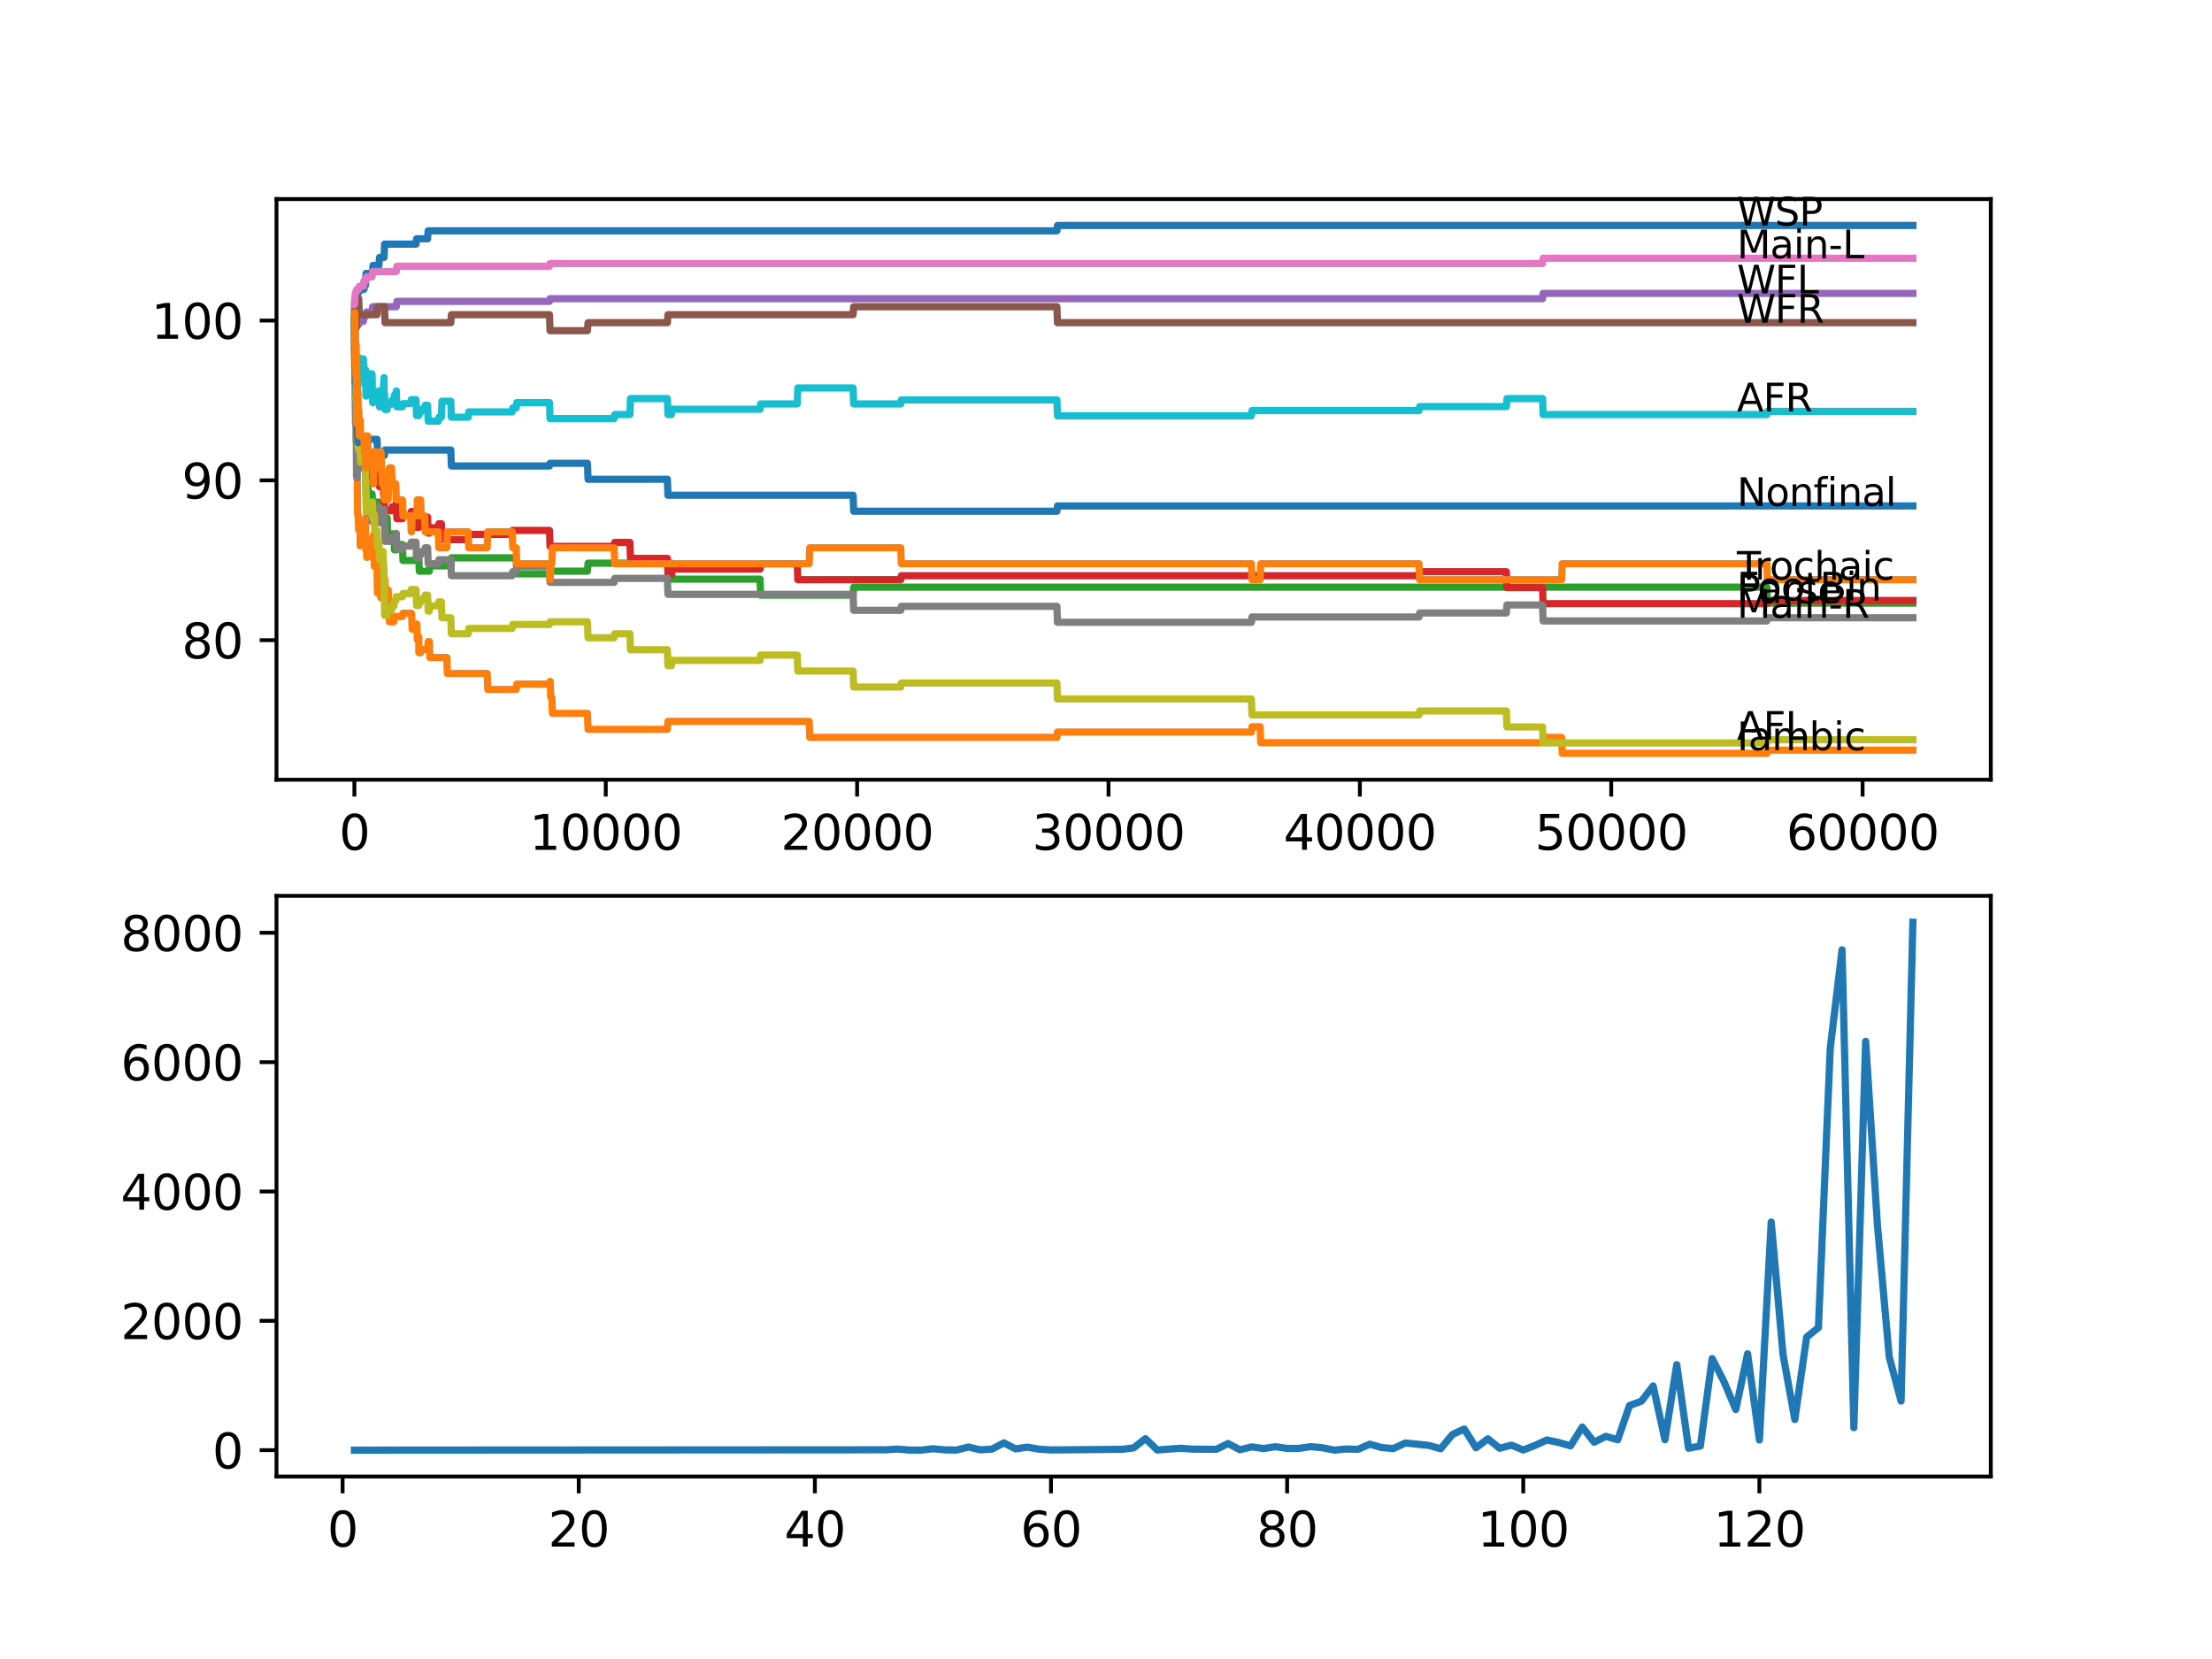 <?xml version="1.0" encoding="utf-8" standalone="no"?>
<!DOCTYPE svg PUBLIC "-//W3C//DTD SVG 1.1//EN"
  "http://www.w3.org/Graphics/SVG/1.1/DTD/svg11.dtd">
<svg xmlns:xlink="http://www.w3.org/1999/xlink" width="460.8pt" height="345.6pt" viewBox="0 0 460.8 345.6" xmlns="http://www.w3.org/2000/svg" version="1.1">
 <defs>
  <style type="text/css">*{stroke-linejoin: round; stroke-linecap: butt}</style>
 </defs>
 <g id="figure_1">
  <g id="patch_1">
   <path d="M 0 345.6 
L 460.8 345.6 
L 460.8 0 
L 0 0 
z
" style="fill: #ffffff"/>
  </g>
  <g id="axes_1">
   <g id="patch_2">
    <path d="M 57.6 162.432 
L 414.72 162.432 
L 414.72 41.472 
L 57.6 41.472 
z
" style="fill: #ffffff"/>
   </g>
   <g id="matplotlib.axis_1">
    <g id="xtick_1">
     <g id="line2d_1">
      <defs>
       <path id="meb214074b7" d="M 0 0 
L 0 3.5 
" style="stroke: #000000; stroke-width: 0.8"/>
      </defs>
      <g>
       <use xlink:href="#meb214074b7" x="73.827" y="162.432" style="stroke: #000000; stroke-width: 0.8"/>
      </g>
     </g>
     <g id="text_1">
      <!-- 0 -->
      <g transform="translate(70.646 177.03)scale(0.1 -0.1)">
       <defs>
        <path id="DejaVuSans-30" d="M 2034 4250 
Q 1547 4250 1301 3770 
Q 1056 3291 1056 2328 
Q 1056 1369 1301 889 
Q 1547 409 2034 409 
Q 2525 409 2770 889 
Q 3016 1369 3016 2328 
Q 3016 3291 2770 3770 
Q 2525 4250 2034 4250 
z
M 2034 4750 
Q 2819 4750 3233 4129 
Q 3647 3509 3647 2328 
Q 3647 1150 3233 529 
Q 2819 -91 2034 -91 
Q 1250 -91 836 529 
Q 422 1150 422 2328 
Q 422 3509 836 4129 
Q 1250 4750 2034 4750 
z
" transform="scale(0.016)"/>
       </defs>
       <use xlink:href="#DejaVuSans-30"/>
      </g>
     </g>
    </g>
    <g id="xtick_2">
     <g id="line2d_2">
      <g>
       <use xlink:href="#meb214074b7" x="126.192" y="162.432" style="stroke: #000000; stroke-width: 0.8"/>
      </g>
     </g>
     <g id="text_2">
      <!-- 10000 -->
      <g transform="translate(110.286 177.03)scale(0.1 -0.1)">
       <defs>
        <path id="DejaVuSans-31" d="M 794 531 
L 1825 531 
L 1825 4091 
L 703 3866 
L 703 4441 
L 1819 4666 
L 2450 4666 
L 2450 531 
L 3481 531 
L 3481 0 
L 794 0 
L 794 531 
z
" transform="scale(0.016)"/>
       </defs>
       <use xlink:href="#DejaVuSans-31"/>
       <use xlink:href="#DejaVuSans-30" x="63.623"/>
       <use xlink:href="#DejaVuSans-30" x="127.246"/>
       <use xlink:href="#DejaVuSans-30" x="190.869"/>
       <use xlink:href="#DejaVuSans-30" x="254.492"/>
      </g>
     </g>
    </g>
    <g id="xtick_3">
     <g id="line2d_3">
      <g>
       <use xlink:href="#meb214074b7" x="178.556" y="162.432" style="stroke: #000000; stroke-width: 0.8"/>
      </g>
     </g>
     <g id="text_3">
      <!-- 20000 -->
      <g transform="translate(162.65 177.03)scale(0.1 -0.1)">
       <defs>
        <path id="DejaVuSans-32" d="M 1228 531 
L 3431 531 
L 3431 0 
L 469 0 
L 469 531 
Q 828 903 1448 1529 
Q 2069 2156 2228 2338 
Q 2531 2678 2651 2914 
Q 2772 3150 2772 3378 
Q 2772 3750 2511 3984 
Q 2250 4219 1831 4219 
Q 1534 4219 1204 4116 
Q 875 4013 500 3803 
L 500 4441 
Q 881 4594 1212 4672 
Q 1544 4750 1819 4750 
Q 2544 4750 2975 4387 
Q 3406 4025 3406 3419 
Q 3406 3131 3298 2873 
Q 3191 2616 2906 2266 
Q 2828 2175 2409 1742 
Q 1991 1309 1228 531 
z
" transform="scale(0.016)"/>
       </defs>
       <use xlink:href="#DejaVuSans-32"/>
       <use xlink:href="#DejaVuSans-30" x="63.623"/>
       <use xlink:href="#DejaVuSans-30" x="127.246"/>
       <use xlink:href="#DejaVuSans-30" x="190.869"/>
       <use xlink:href="#DejaVuSans-30" x="254.492"/>
      </g>
     </g>
    </g>
    <g id="xtick_4">
     <g id="line2d_4">
      <g>
       <use xlink:href="#meb214074b7" x="230.921" y="162.432" style="stroke: #000000; stroke-width: 0.8"/>
      </g>
     </g>
     <g id="text_4">
      <!-- 30000 -->
      <g transform="translate(215.015 177.03)scale(0.1 -0.1)">
       <defs>
        <path id="DejaVuSans-33" d="M 2597 2516 
Q 3050 2419 3304 2112 
Q 3559 1806 3559 1356 
Q 3559 666 3084 287 
Q 2609 -91 1734 -91 
Q 1441 -91 1130 -33 
Q 819 25 488 141 
L 488 750 
Q 750 597 1062 519 
Q 1375 441 1716 441 
Q 2309 441 2620 675 
Q 2931 909 2931 1356 
Q 2931 1769 2642 2001 
Q 2353 2234 1838 2234 
L 1294 2234 
L 1294 2753 
L 1863 2753 
Q 2328 2753 2575 2939 
Q 2822 3125 2822 3475 
Q 2822 3834 2567 4026 
Q 2313 4219 1838 4219 
Q 1578 4219 1281 4162 
Q 984 4106 628 3988 
L 628 4550 
Q 988 4650 1302 4700 
Q 1616 4750 1894 4750 
Q 2613 4750 3031 4423 
Q 3450 4097 3450 3541 
Q 3450 3153 3228 2886 
Q 3006 2619 2597 2516 
z
" transform="scale(0.016)"/>
       </defs>
       <use xlink:href="#DejaVuSans-33"/>
       <use xlink:href="#DejaVuSans-30" x="63.623"/>
       <use xlink:href="#DejaVuSans-30" x="127.246"/>
       <use xlink:href="#DejaVuSans-30" x="190.869"/>
       <use xlink:href="#DejaVuSans-30" x="254.492"/>
      </g>
     </g>
    </g>
    <g id="xtick_5">
     <g id="line2d_5">
      <g>
       <use xlink:href="#meb214074b7" x="283.285" y="162.432" style="stroke: #000000; stroke-width: 0.8"/>
      </g>
     </g>
     <g id="text_5">
      <!-- 40000 -->
      <g transform="translate(267.379 177.03)scale(0.1 -0.1)">
       <defs>
        <path id="DejaVuSans-34" d="M 2419 4116 
L 825 1625 
L 2419 1625 
L 2419 4116 
z
M 2253 4666 
L 3047 4666 
L 3047 1625 
L 3713 1625 
L 3713 1100 
L 3047 1100 
L 3047 0 
L 2419 0 
L 2419 1100 
L 313 1100 
L 313 1709 
L 2253 4666 
z
" transform="scale(0.016)"/>
       </defs>
       <use xlink:href="#DejaVuSans-34"/>
       <use xlink:href="#DejaVuSans-30" x="63.623"/>
       <use xlink:href="#DejaVuSans-30" x="127.246"/>
       <use xlink:href="#DejaVuSans-30" x="190.869"/>
       <use xlink:href="#DejaVuSans-30" x="254.492"/>
      </g>
     </g>
    </g>
    <g id="xtick_6">
     <g id="line2d_6">
      <g>
       <use xlink:href="#meb214074b7" x="335.65" y="162.432" style="stroke: #000000; stroke-width: 0.8"/>
      </g>
     </g>
     <g id="text_6">
      <!-- 50000 -->
      <g transform="translate(319.744 177.03)scale(0.1 -0.1)">
       <defs>
        <path id="DejaVuSans-35" d="M 691 4666 
L 3169 4666 
L 3169 4134 
L 1269 4134 
L 1269 2991 
Q 1406 3038 1543 3061 
Q 1681 3084 1819 3084 
Q 2600 3084 3056 2656 
Q 3513 2228 3513 1497 
Q 3513 744 3044 326 
Q 2575 -91 1722 -91 
Q 1428 -91 1123 -41 
Q 819 9 494 109 
L 494 744 
Q 775 591 1075 516 
Q 1375 441 1709 441 
Q 2250 441 2565 725 
Q 2881 1009 2881 1497 
Q 2881 1984 2565 2268 
Q 2250 2553 1709 2553 
Q 1456 2553 1204 2497 
Q 953 2441 691 2322 
L 691 4666 
z
" transform="scale(0.016)"/>
       </defs>
       <use xlink:href="#DejaVuSans-35"/>
       <use xlink:href="#DejaVuSans-30" x="63.623"/>
       <use xlink:href="#DejaVuSans-30" x="127.246"/>
       <use xlink:href="#DejaVuSans-30" x="190.869"/>
       <use xlink:href="#DejaVuSans-30" x="254.492"/>
      </g>
     </g>
    </g>
    <g id="xtick_7">
     <g id="line2d_7">
      <g>
       <use xlink:href="#meb214074b7" x="388.014" y="162.432" style="stroke: #000000; stroke-width: 0.8"/>
      </g>
     </g>
     <g id="text_7">
      <!-- 60000 -->
      <g transform="translate(372.108 177.03)scale(0.1 -0.1)">
       <defs>
        <path id="DejaVuSans-36" d="M 2113 2584 
Q 1688 2584 1439 2293 
Q 1191 2003 1191 1497 
Q 1191 994 1439 701 
Q 1688 409 2113 409 
Q 2538 409 2786 701 
Q 3034 994 3034 1497 
Q 3034 2003 2786 2293 
Q 2538 2584 2113 2584 
z
M 3366 4563 
L 3366 3988 
Q 3128 4100 2886 4159 
Q 2644 4219 2406 4219 
Q 1781 4219 1451 3797 
Q 1122 3375 1075 2522 
Q 1259 2794 1537 2939 
Q 1816 3084 2150 3084 
Q 2853 3084 3261 2657 
Q 3669 2231 3669 1497 
Q 3669 778 3244 343 
Q 2819 -91 2113 -91 
Q 1303 -91 875 529 
Q 447 1150 447 2328 
Q 447 3434 972 4092 
Q 1497 4750 2381 4750 
Q 2619 4750 2861 4703 
Q 3103 4656 3366 4563 
z
" transform="scale(0.016)"/>
       </defs>
       <use xlink:href="#DejaVuSans-36"/>
       <use xlink:href="#DejaVuSans-30" x="63.623"/>
       <use xlink:href="#DejaVuSans-30" x="127.246"/>
       <use xlink:href="#DejaVuSans-30" x="190.869"/>
       <use xlink:href="#DejaVuSans-30" x="254.492"/>
      </g>
     </g>
    </g>
   </g>
   <g id="matplotlib.axis_2">
    <g id="ytick_1">
     <g id="line2d_8">
      <defs>
       <path id="m735511ec13" d="M 0 0 
L -3.5 0 
" style="stroke: #000000; stroke-width: 0.8"/>
      </defs>
      <g>
       <use xlink:href="#m735511ec13" x="57.6" y="133.354" style="stroke: #000000; stroke-width: 0.8"/>
      </g>
     </g>
     <g id="text_8">
      <!-- 80 -->
      <g transform="translate(37.875 137.154)scale(0.1 -0.1)">
       <defs>
        <path id="DejaVuSans-38" d="M 2034 2216 
Q 1584 2216 1326 1975 
Q 1069 1734 1069 1313 
Q 1069 891 1326 650 
Q 1584 409 2034 409 
Q 2484 409 2743 651 
Q 3003 894 3003 1313 
Q 3003 1734 2745 1975 
Q 2488 2216 2034 2216 
z
M 1403 2484 
Q 997 2584 770 2862 
Q 544 3141 544 3541 
Q 544 4100 942 4425 
Q 1341 4750 2034 4750 
Q 2731 4750 3128 4425 
Q 3525 4100 3525 3541 
Q 3525 3141 3298 2862 
Q 3072 2584 2669 2484 
Q 3125 2378 3379 2068 
Q 3634 1759 3634 1313 
Q 3634 634 3220 271 
Q 2806 -91 2034 -91 
Q 1263 -91 848 271 
Q 434 634 434 1313 
Q 434 1759 690 2068 
Q 947 2378 1403 2484 
z
M 1172 3481 
Q 1172 3119 1398 2916 
Q 1625 2713 2034 2713 
Q 2441 2713 2670 2916 
Q 2900 3119 2900 3481 
Q 2900 3844 2670 4047 
Q 2441 4250 2034 4250 
Q 1625 4250 1398 4047 
Q 1172 3844 1172 3481 
z
" transform="scale(0.016)"/>
       </defs>
       <use xlink:href="#DejaVuSans-38"/>
       <use xlink:href="#DejaVuSans-30" x="63.623"/>
      </g>
     </g>
    </g>
    <g id="ytick_2">
     <g id="line2d_9">
      <g>
       <use xlink:href="#m735511ec13" x="57.6" y="100.066" style="stroke: #000000; stroke-width: 0.8"/>
      </g>
     </g>
     <g id="text_9">
      <!-- 90 -->
      <g transform="translate(37.875 103.865)scale(0.1 -0.1)">
       <defs>
        <path id="DejaVuSans-39" d="M 703 97 
L 703 672 
Q 941 559 1184 500 
Q 1428 441 1663 441 
Q 2288 441 2617 861 
Q 2947 1281 2994 2138 
Q 2813 1869 2534 1725 
Q 2256 1581 1919 1581 
Q 1219 1581 811 2004 
Q 403 2428 403 3163 
Q 403 3881 828 4315 
Q 1253 4750 1959 4750 
Q 2769 4750 3195 4129 
Q 3622 3509 3622 2328 
Q 3622 1225 3098 567 
Q 2575 -91 1691 -91 
Q 1453 -91 1209 -44 
Q 966 3 703 97 
z
M 1959 2075 
Q 2384 2075 2632 2365 
Q 2881 2656 2881 3163 
Q 2881 3666 2632 3958 
Q 2384 4250 1959 4250 
Q 1534 4250 1286 3958 
Q 1038 3666 1038 3163 
Q 1038 2656 1286 2365 
Q 1534 2075 1959 2075 
z
" transform="scale(0.016)"/>
       </defs>
       <use xlink:href="#DejaVuSans-39"/>
       <use xlink:href="#DejaVuSans-30" x="63.623"/>
      </g>
     </g>
    </g>
    <g id="ytick_3">
     <g id="line2d_10">
      <g>
       <use xlink:href="#m735511ec13" x="57.6" y="66.777" style="stroke: #000000; stroke-width: 0.8"/>
      </g>
     </g>
     <g id="text_10">
      <!-- 100 -->
      <g transform="translate(31.512 70.576)scale(0.1 -0.1)">
       <use xlink:href="#DejaVuSans-31"/>
       <use xlink:href="#DejaVuSans-30" x="63.623"/>
       <use xlink:href="#DejaVuSans-30" x="127.246"/>
      </g>
     </g>
    </g>
   </g>
   <g id="line2d_11">
    <path d="M 73.833 66.777 
L 73.838 66.777 
L 73.969 63.171 
L 73.974 63.171 
L 74.089 61.506 
L 74.194 61.506 
L 74.309 60.951 
L 74.733 60.951 
L 74.849 60.286 
L 75.807 60.286 
L 75.922 59.453 
L 76.132 59.453 
L 76.247 56.957 
L 77.598 56.957 
L 77.713 55.292 
L 78.944 55.292 
L 79.059 53.628 
L 80.001 53.628 
L 80.116 50.854 
L 86.662 50.854 
L 86.777 49.744 
L 89.081 49.744 
L 89.196 48.08 
L 220.176 48.08 
L 220.291 46.97 
L 398.487 46.97 
L 398.487 46.97 
" clip-path="url(#p597f90b934)" style="fill: none; stroke: #1f77b4; stroke-width: 1.5; stroke-linecap: square"/>
   </g>
   <g id="line2d_12">
    <path d="M 73.833 66.777 
L 73.848 66.777 
L 73.911 76.764 
L 73.969 75.432 
L 73.979 75.432 
L 74.095 86.306 
L 74.105 85.197 
L 74.147 85.197 
L 74.194 91.854 
L 74.262 90.19 
L 74.346 87.749 
L 74.294 91.743 
L 74.356 91.078 
L 74.493 107.056 
L 74.587 107.056 
L 74.702 110.385 
L 75 110.385 
L 75.027 113.714 
L 75.11 112.604 
L 75.226 111.495 
L 75.807 111.495 
L 75.922 110.663 
L 76.053 110.663 
L 76.152 107.888 
L 76.158 111.217 
L 76.179 111.217 
L 76.194 114.546 
L 76.289 113.437 
L 76.315 113.437 
L 76.383 112.771 
L 76.388 116.1 
L 76.404 116.1 
L 76.571 116.1 
L 76.687 115.434 
L 77.503 115.434 
L 77.629 111.994 
L 77.755 111.994 
L 77.839 111.328 
L 77.844 114.657 
L 77.901 114.657 
L 77.97 117.986 
L 78.011 116.876 
L 78.509 116.876 
L 78.629 123.534 
L 78.813 123.534 
L 78.928 122.868 
L 78.944 122.868 
L 79.059 121.204 
L 79.226 121.204 
L 79.341 124.533 
L 79.996 124.533 
L 80.122 120.649 
L 80.164 120.649 
L 80.279 123.978 
L 80.651 123.978 
L 80.766 122.868 
L 80.865 122.868 
L 80.98 126.197 
L 80.996 126.197 
L 81.111 129.526 
L 82.059 129.526 
L 82.174 128.417 
L 83.829 128.417 
L 83.944 127.751 
L 85.74 127.751 
L 85.856 131.08 
L 86.662 131.08 
L 86.777 129.97 
L 86.819 129.97 
L 86.934 133.299 
L 87.228 133.299 
L 87.243 132.633 
L 87.249 135.962 
L 87.317 135.962 
L 87.631 135.962 
L 87.746 135.296 
L 89.081 135.296 
L 89.196 133.632 
L 89.432 133.632 
L 89.547 136.961 
L 93.071 136.961 
L 93.187 140.289 
L 101.492 140.289 
L 101.607 143.618 
L 107.54 143.618 
L 107.655 142.509 
L 114.468 142.509 
L 114.583 141.954 
L 114.625 141.954 
L 114.74 145.283 
L 114.965 145.283 
L 115.08 148.612 
L 122.385 148.612 
L 122.5 151.941 
L 139.032 151.941 
L 139.147 150.276 
L 168.565 150.276 
L 168.681 153.605 
L 220.176 153.605 
L 220.291 152.495 
L 260.69 152.495 
L 260.805 151.386 
L 262.512 151.386 
L 262.628 154.715 
L 321.344 154.715 
L 321.459 153.605 
L 325.318 153.605 
L 325.434 156.934 
L 368.064 156.934 
L 368.179 156.268 
L 398.487 156.268 
L 398.487 156.268 
" clip-path="url(#p597f90b934)" style="fill: none; stroke: #ff7f0e; stroke-width: 1.5; stroke-linecap: square"/>
   </g>
   <g id="line2d_13">
    <path d="M 73.833 66.777 
L 73.911 63.171 
L 73.953 63.725 
L 73.964 63.725 
L 74.105 83.033 
L 74.126 83.033 
L 74.241 87.471 
L 74.262 87.471 
L 74.356 86.362 
L 74.362 89.691 
L 74.372 89.691 
L 74.377 88.026 
L 74.383 91.355 
L 74.482 89.691 
L 74.587 89.691 
L 74.702 93.02 
L 74.733 93.02 
L 74.849 92.354 
L 75.11 92.354 
L 75.226 95.683 
L 75.702 95.683 
L 75.817 93.741 
L 76.194 93.741 
L 76.236 97.07 
L 76.304 96.237 
L 76.315 96.237 
L 76.43 99.566 
L 76.571 99.566 
L 76.687 102.895 
L 77.519 102.895 
L 77.634 106.224 
L 78.546 106.224 
L 78.661 104.56 
L 78.813 104.56 
L 78.928 107.888 
L 80.651 107.888 
L 80.766 111.217 
L 82.059 111.217 
L 82.174 114.546 
L 82.562 114.546 
L 82.677 113.437 
L 83.829 113.437 
L 83.944 116.765 
L 86.662 116.765 
L 86.777 115.656 
L 87.228 115.656 
L 87.343 118.985 
L 89.432 118.985 
L 89.547 117.875 
L 93.915 117.875 
L 94.03 116.211 
L 107.54 116.211 
L 107.655 119.54 
L 114.468 119.54 
L 114.583 118.985 
L 122.385 118.985 
L 122.5 117.32 
L 139.859 117.32 
L 139.974 120.649 
L 158.333 120.649 
L 158.448 123.978 
L 177.719 123.978 
L 177.834 122.314 
L 368.064 122.314 
L 368.179 125.642 
L 398.487 125.642 
L 398.487 125.642 
" clip-path="url(#p597f90b934)" style="fill: none; stroke: #2ca02c; stroke-width: 1.5; stroke-linecap: square"/>
   </g>
   <g id="line2d_14">
    <path d="M 73.833 66.777 
L 73.958 76.93 
L 73.974 76.93 
L 74.068 81.59 
L 74.089 80.092 
L 74.126 80.092 
L 74.21 79.26 
L 74.215 82.589 
L 74.22 82.589 
L 74.273 82.589 
L 74.362 79.593 
L 74.367 82.922 
L 74.383 82.256 
L 74.403 82.256 
L 74.424 81.424 
L 74.445 88.082 
L 74.477 88.082 
L 74.576 88.082 
L 74.702 85.585 
L 74.707 85.585 
L 74.744 92.243 
L 74.822 91.411 
L 75.702 91.411 
L 75.817 94.739 
L 76.294 94.739 
L 76.315 98.068 
L 76.409 97.403 
L 76.571 97.403 
L 76.687 96.737 
L 77.503 96.737 
L 77.519 100.066 
L 77.619 99.4 
L 77.755 99.4 
L 77.87 98.734 
L 78.813 98.734 
L 78.928 98.068 
L 78.944 98.068 
L 79.059 101.397 
L 79.368 101.397 
L 79.483 100.565 
L 79.514 100.565 
L 79.629 99.733 
L 79.802 99.733 
L 79.917 103.062 
L 80.001 103.062 
L 80.116 106.39 
L 81.577 106.39 
L 81.693 105.558 
L 82.447 105.558 
L 82.562 104.726 
L 82.677 108.055 
L 83.829 108.055 
L 83.944 107.389 
L 85.547 107.389 
L 85.662 106.557 
L 86.662 106.557 
L 86.777 109.886 
L 87.228 109.886 
L 87.343 109.22 
L 87.631 109.22 
L 87.746 108.554 
L 88.458 108.554 
L 88.573 107.722 
L 89.081 107.722 
L 89.196 111.051 
L 89.432 111.051 
L 89.547 109.941 
L 91.307 109.941 
L 91.422 109.109 
L 91.951 109.109 
L 92.066 112.438 
L 97.528 112.438 
L 97.643 111.328 
L 106.691 111.328 
L 106.807 110.496 
L 114.468 110.496 
L 114.583 113.825 
L 127.936 113.825 
L 128.051 112.993 
L 131.224 112.993 
L 131.339 116.322 
L 139.032 116.322 
L 139.147 119.65 
L 139.859 119.65 
L 139.974 118.541 
L 158.333 118.541 
L 158.448 117.431 
L 166.083 117.431 
L 166.198 120.76 
L 187.647 120.76 
L 187.762 119.928 
L 295.617 119.928 
L 295.732 119.096 
L 313.803 119.096 
L 313.919 122.425 
L 321.344 122.425 
L 321.459 125.753 
L 368.064 125.753 
L 368.179 125.088 
L 398.487 125.088 
L 398.487 125.088 
" clip-path="url(#p597f90b934)" style="fill: none; stroke: #d62728; stroke-width: 1.5; stroke-linecap: square"/>
   </g>
   <g id="line2d_15">
    <path d="M 73.833 66.777 
L 73.838 66.777 
L 73.958 64.835 
L 73.964 64.835 
L 74.079 68.164 
L 74.194 68.164 
L 74.309 67.609 
L 74.733 67.609 
L 74.849 66.943 
L 75.702 66.943 
L 75.817 65.834 
L 76.236 65.834 
L 76.351 65.002 
L 77.503 65.002 
L 77.619 63.892 
L 82.562 63.892 
L 82.677 62.782 
L 114.468 62.782 
L 114.583 62.227 
L 321.344 62.227 
L 321.459 61.118 
L 398.487 61.118 
L 398.487 61.118 
" clip-path="url(#p597f90b934)" style="fill: none; stroke: #9467bd; stroke-width: 1.5; stroke-linecap: square"/>
   </g>
   <g id="line2d_16">
    <path d="M 73.833 66.777 
L 73.953 62.338 
L 73.964 62.338 
L 73.979 65.667 
L 74.079 65.002 
L 74.194 65.002 
L 74.21 68.33 
L 74.304 65.556 
L 74.372 65.556 
L 74.493 62.227 
L 74.733 62.227 
L 74.849 65.556 
L 78.546 65.556 
L 78.661 63.892 
L 80.096 63.892 
L 80.211 67.221 
L 93.915 67.221 
L 94.03 65.556 
L 114.468 65.556 
L 114.583 68.885 
L 122.385 68.885 
L 122.5 67.221 
L 139.032 67.221 
L 139.147 65.556 
L 177.719 65.556 
L 177.834 63.892 
L 220.176 63.892 
L 220.291 67.221 
L 398.487 67.221 
L 398.487 67.221 
" clip-path="url(#p597f90b934)" style="fill: none; stroke: #8c564b; stroke-width: 1.5; stroke-linecap: square"/>
   </g>
   <g id="line2d_17">
    <path d="M 73.833 63.448 
L 73.838 63.448 
L 73.958 61.506 
L 73.964 61.506 
L 74.079 60.84 
L 74.194 60.84 
L 74.309 60.286 
L 74.733 60.286 
L 74.849 59.62 
L 75.702 59.62 
L 75.817 58.51 
L 76.236 58.51 
L 76.351 57.678 
L 77.503 57.678 
L 77.619 56.568 
L 82.562 56.568 
L 82.677 55.459 
L 114.468 55.459 
L 114.583 54.904 
L 321.344 54.904 
L 321.459 53.794 
L 398.487 53.794 
L 398.487 53.794 
" clip-path="url(#p597f90b934)" style="fill: none; stroke: #e377c2; stroke-width: 1.5; stroke-linecap: square"/>
   </g>
   <g id="line2d_18">
    <path d="M 73.833 70.106 
L 73.958 80.259 
L 73.964 80.259 
L 74.068 88.248 
L 74.084 86.75 
L 74.126 86.75 
L 74.194 85.918 
L 74.199 89.247 
L 74.21 89.247 
L 74.273 99.233 
L 74.33 97.07 
L 74.356 97.07 
L 74.377 99.566 
L 74.482 94.739 
L 74.576 94.739 
L 74.697 93.075 
L 74.733 93.075 
L 74.744 96.404 
L 74.843 95.572 
L 75.027 95.572 
L 75.142 94.462 
L 75.702 94.462 
L 75.817 97.791 
L 76.053 97.791 
L 76.132 96.681 
L 76.137 100.01 
L 76.152 100.01 
L 76.194 100.01 
L 76.315 106.668 
L 76.43 106.002 
L 76.571 106.002 
L 76.687 105.336 
L 77.503 105.336 
L 77.519 108.665 
L 77.619 107.999 
L 77.755 107.999 
L 77.87 107.334 
L 77.97 107.334 
L 78.085 106.224 
L 78.813 106.224 
L 78.928 105.558 
L 78.944 105.558 
L 79.059 108.887 
L 79.368 108.887 
L 79.483 108.055 
L 79.514 108.055 
L 79.629 107.223 
L 79.996 107.223 
L 80.001 106.113 
L 80.007 109.442 
L 80.096 109.442 
L 80.211 112.771 
L 81.577 112.771 
L 81.693 111.939 
L 82.447 111.939 
L 82.562 111.106 
L 82.677 114.435 
L 83.829 114.435 
L 83.944 113.769 
L 85.547 113.769 
L 85.662 112.937 
L 86.662 112.937 
L 86.777 116.266 
L 87.228 116.266 
L 87.343 115.6 
L 87.631 115.6 
L 87.746 114.935 
L 88.458 114.935 
L 88.573 114.102 
L 89.081 114.102 
L 89.196 117.431 
L 91.307 117.431 
L 91.422 116.599 
L 93.915 116.599 
L 94.03 119.928 
L 106.691 119.928 
L 106.807 119.096 
L 107.54 119.096 
L 107.655 117.986 
L 114.468 117.986 
L 114.583 121.315 
L 127.936 121.315 
L 128.051 120.483 
L 139.032 120.483 
L 139.147 123.812 
L 177.719 123.812 
L 177.834 127.14 
L 187.647 127.14 
L 187.762 126.308 
L 220.176 126.308 
L 220.291 129.637 
L 260.69 129.637 
L 260.805 128.527 
L 295.617 128.527 
L 295.732 127.695 
L 313.803 127.695 
L 313.919 126.031 
L 321.344 126.031 
L 321.459 129.36 
L 368.064 129.36 
L 368.179 128.694 
L 398.487 128.694 
L 398.487 128.694 
" clip-path="url(#p597f90b934)" style="fill: none; stroke: #7f7f7f; stroke-width: 1.5; stroke-linecap: square"/>
   </g>
   <g id="line2d_19">
    <path d="M 73.833 66.777 
L 73.964 80.259 
L 73.979 82.922 
L 74.105 76.098 
L 74.126 76.098 
L 74.194 75.266 
L 74.199 78.594 
L 74.21 78.594 
L 74.225 81.923 
L 74.246 77.485 
L 74.32 78.65 
L 74.356 78.65 
L 74.362 77.818 
L 74.377 84.475 
L 74.424 82.977 
L 74.55 92.964 
L 74.576 92.964 
L 74.702 90.467 
L 74.707 90.467 
L 74.744 93.796 
L 74.817 92.964 
L 75.027 92.964 
L 75.11 96.293 
L 75.137 95.183 
L 75.807 95.183 
L 75.922 94.351 
L 76.053 94.351 
L 76.173 101.009 
L 76.194 101.009 
L 76.236 99.899 
L 76.241 103.228 
L 76.294 103.228 
L 76.315 106.557 
L 76.409 105.891 
L 76.571 105.891 
L 76.687 105.225 
L 77.519 105.225 
L 77.598 104.56 
L 77.603 107.888 
L 77.608 107.888 
L 77.755 107.888 
L 77.87 107.223 
L 77.97 107.223 
L 78.085 110.552 
L 78.546 110.552 
L 78.661 113.88 
L 78.813 113.88 
L 78.928 113.215 
L 78.944 113.215 
L 79.059 116.544 
L 79.368 116.544 
L 79.483 115.711 
L 79.514 115.711 
L 79.629 114.879 
L 79.802 114.879 
L 79.917 118.208 
L 79.996 118.208 
L 80.122 128.195 
L 80.651 128.195 
L 80.766 127.085 
L 81.577 127.085 
L 81.693 126.253 
L 82.059 126.253 
L 82.174 125.143 
L 82.447 125.143 
L 82.562 124.311 
L 83.829 124.311 
L 83.944 123.645 
L 85.547 123.645 
L 85.662 122.813 
L 86.662 122.813 
L 86.777 126.142 
L 87.228 126.142 
L 87.343 125.476 
L 87.631 125.476 
L 87.746 124.81 
L 88.458 124.81 
L 88.573 123.978 
L 89.081 123.978 
L 89.196 127.307 
L 89.432 127.307 
L 89.547 126.197 
L 91.307 126.197 
L 91.422 125.365 
L 91.951 125.365 
L 92.066 128.694 
L 93.915 128.694 
L 94.03 132.023 
L 97.528 132.023 
L 97.643 130.913 
L 106.691 130.913 
L 106.807 130.081 
L 114.468 130.081 
L 114.583 129.526 
L 122.385 129.526 
L 122.5 132.855 
L 127.936 132.855 
L 128.051 132.023 
L 131.224 132.023 
L 131.339 135.352 
L 139.032 135.352 
L 139.147 138.681 
L 139.859 138.681 
L 139.974 137.571 
L 158.333 137.571 
L 158.448 136.461 
L 166.083 136.461 
L 166.198 139.79 
L 177.719 139.79 
L 177.834 143.119 
L 187.647 143.119 
L 187.762 142.287 
L 220.176 142.287 
L 220.291 145.616 
L 260.69 145.616 
L 260.805 148.945 
L 295.617 148.945 
L 295.732 148.112 
L 313.803 148.112 
L 313.919 151.441 
L 321.344 151.441 
L 321.459 154.77 
L 368.064 154.77 
L 368.179 154.104 
L 398.487 154.104 
L 398.487 154.104 
" clip-path="url(#p597f90b934)" style="fill: none; stroke: #bcbd22; stroke-width: 1.5; stroke-linecap: square"/>
   </g>
   <g id="line2d_20">
    <path d="M 73.833 66.777 
L 73.958 76.93 
L 73.974 76.93 
L 73.979 80.259 
L 74.037 76.042 
L 74.084 77.873 
L 74.095 77.873 
L 74.194 75.931 
L 74.273 88.137 
L 74.32 85.973 
L 74.356 85.973 
L 74.503 80.314 
L 74.576 80.314 
L 74.702 77.818 
L 74.707 77.818 
L 74.733 74.489 
L 74.817 76.985 
L 75.027 76.985 
L 75.147 74.766 
L 75.702 74.766 
L 75.817 78.095 
L 76.053 78.095 
L 76.132 76.985 
L 76.137 80.314 
L 76.152 80.314 
L 76.194 80.314 
L 76.241 82.534 
L 76.31 79.205 
L 76.315 79.205 
L 76.43 78.539 
L 76.571 78.539 
L 76.687 77.873 
L 77.503 77.873 
L 77.624 83.865 
L 77.755 83.865 
L 77.87 83.199 
L 77.97 83.199 
L 78.085 82.09 
L 78.813 82.09 
L 78.928 81.424 
L 78.944 81.424 
L 79.059 84.753 
L 79.368 84.753 
L 79.483 83.921 
L 79.514 83.921 
L 79.629 83.088 
L 79.802 83.088 
L 79.917 79.76 
L 79.996 79.76 
L 80.001 78.65 
L 80.007 81.979 
L 80.096 81.979 
L 80.211 85.308 
L 80.651 85.308 
L 80.766 84.198 
L 81.577 84.198 
L 81.693 83.366 
L 82.059 83.366 
L 82.174 82.256 
L 82.447 82.256 
L 82.562 81.424 
L 82.677 84.753 
L 83.829 84.753 
L 83.944 84.087 
L 85.547 84.087 
L 85.662 83.255 
L 86.662 83.255 
L 86.777 86.584 
L 87.228 86.584 
L 87.343 85.918 
L 87.631 85.918 
L 87.746 85.252 
L 88.458 85.252 
L 88.573 84.42 
L 89.081 84.42 
L 89.196 87.749 
L 91.307 87.749 
L 91.422 86.917 
L 91.951 86.917 
L 92.066 83.588 
L 93.915 83.588 
L 94.03 86.917 
L 97.528 86.917 
L 97.643 85.807 
L 106.691 85.807 
L 106.807 84.975 
L 107.54 84.975 
L 107.655 83.865 
L 114.468 83.865 
L 114.583 87.194 
L 127.936 87.194 
L 128.051 86.362 
L 131.224 86.362 
L 131.339 83.033 
L 139.032 83.033 
L 139.147 86.362 
L 139.859 86.362 
L 139.974 85.252 
L 158.333 85.252 
L 158.448 84.143 
L 166.083 84.143 
L 166.198 80.814 
L 177.719 80.814 
L 177.834 84.143 
L 187.647 84.143 
L 187.762 83.31 
L 220.176 83.31 
L 220.291 86.639 
L 260.69 86.639 
L 260.805 85.53 
L 295.617 85.53 
L 295.732 84.697 
L 313.803 84.697 
L 313.919 83.033 
L 321.344 83.033 
L 321.459 86.362 
L 368.064 86.362 
L 368.179 85.696 
L 398.487 85.696 
L 398.487 85.696 
" clip-path="url(#p597f90b934)" style="fill: none; stroke: #17becf; stroke-width: 1.5; stroke-linecap: square"/>
   </g>
   <g id="line2d_21">
    <path d="M 73.833 66.777 
L 73.958 76.764 
L 73.964 76.764 
L 73.979 76.098 
L 73.985 79.427 
L 74.053 79.427 
L 74.194 79.427 
L 74.21 78.872 
L 74.215 82.201 
L 74.262 82.201 
L 74.383 88.858 
L 74.456 88.858 
L 74.571 92.187 
L 74.733 92.187 
L 74.849 91.522 
L 78.546 91.522 
L 78.661 94.85 
L 80.096 94.85 
L 80.211 93.741 
L 93.915 93.741 
L 94.03 97.07 
L 114.468 97.07 
L 114.583 96.515 
L 122.385 96.515 
L 122.5 99.844 
L 139.032 99.844 
L 139.147 103.173 
L 177.719 103.173 
L 177.834 106.501 
L 220.176 106.501 
L 220.291 105.392 
L 398.487 105.392 
L 398.487 105.392 
" clip-path="url(#p597f90b934)" style="fill: none; stroke: #1f77b4; stroke-width: 1.5; stroke-linecap: square"/>
   </g>
   <g id="line2d_22">
    <path d="M 73.833 66.777 
L 73.869 66.777 
L 73.896 65.113 
L 73.917 71.77 
L 73.964 71.77 
L 74.011 69.44 
L 74.021 76.098 
L 74.068 71.659 
L 74.147 78.317 
L 74.178 71.659 
L 74.194 71.659 
L 74.33 88.304 
L 74.346 88.304 
L 74.461 84.975 
L 74.487 84.975 
L 74.576 81.646 
L 74.592 84.143 
L 74.707 87.471 
L 74.744 87.471 
L 74.859 90.8 
L 75 90.8 
L 75.027 87.471 
L 75.11 90.8 
L 75.807 90.8 
L 75.922 94.129 
L 76.053 94.129 
L 76.152 97.458 
L 76.163 94.129 
L 76.179 94.129 
L 76.294 90.8 
L 76.315 90.8 
L 76.383 94.129 
L 76.425 90.8 
L 76.571 90.8 
L 76.687 94.129 
L 77.519 94.129 
L 77.634 97.458 
L 77.755 97.458 
L 77.839 100.787 
L 77.865 97.458 
L 77.901 97.458 
L 77.97 94.129 
L 78.011 97.458 
L 78.509 97.458 
L 78.624 94.129 
L 78.813 94.129 
L 78.928 97.458 
L 79.226 97.458 
L 79.341 94.129 
L 79.368 94.129 
L 79.483 97.458 
L 79.514 97.458 
L 79.629 100.787 
L 79.996 100.787 
L 80.111 104.116 
L 80.164 104.116 
L 80.279 100.787 
L 80.651 100.787 
L 80.766 104.116 
L 80.865 104.116 
L 80.98 100.787 
L 80.996 100.787 
L 81.111 97.458 
L 81.577 97.458 
L 81.693 100.787 
L 82.447 100.787 
L 82.562 104.116 
L 83.829 104.116 
L 83.944 107.445 
L 85.547 107.445 
L 85.662 110.774 
L 85.74 110.774 
L 85.856 107.445 
L 86.819 107.445 
L 86.934 104.116 
L 87.228 104.116 
L 87.243 107.445 
L 87.338 104.116 
L 87.631 104.116 
L 87.746 107.445 
L 88.458 107.445 
L 88.573 110.774 
L 91.307 110.774 
L 91.422 114.102 
L 93.071 114.102 
L 93.187 110.774 
L 97.528 110.774 
L 97.643 114.102 
L 101.492 114.102 
L 101.607 110.774 
L 106.691 110.774 
L 106.807 114.102 
L 107.54 114.102 
L 107.655 117.431 
L 114.468 117.431 
L 114.583 120.76 
L 114.625 120.76 
L 114.74 117.431 
L 114.965 117.431 
L 115.08 114.102 
L 127.936 114.102 
L 128.051 117.431 
L 168.565 117.431 
L 168.681 114.102 
L 187.647 114.102 
L 187.762 117.431 
L 260.69 117.431 
L 260.805 120.76 
L 262.512 120.76 
L 262.628 117.431 
L 295.617 117.431 
L 295.732 120.76 
L 325.318 120.76 
L 325.434 117.431 
L 368.064 117.431 
L 368.179 120.76 
L 398.487 120.76 
L 398.487 120.76 
" clip-path="url(#p597f90b934)" style="fill: none; stroke: #ff7f0e; stroke-width: 1.5; stroke-linecap: square"/>
   </g>
   <g id="patch_3">
    <path d="M 57.6 162.432 
L 57.6 41.472 
" style="fill: none; stroke: #000000; stroke-width: 0.8; stroke-linejoin: miter; stroke-linecap: square"/>
   </g>
   <g id="patch_4">
    <path d="M 414.72 162.432 
L 414.72 41.472 
" style="fill: none; stroke: #000000; stroke-width: 0.8; stroke-linejoin: miter; stroke-linecap: square"/>
   </g>
   <g id="patch_5">
    <path d="M 57.6 162.432 
L 414.72 162.432 
" style="fill: none; stroke: #000000; stroke-width: 0.8; stroke-linejoin: miter; stroke-linecap: square"/>
   </g>
   <g id="patch_6">
    <path d="M 57.6 41.472 
L 414.72 41.472 
" style="fill: none; stroke: #000000; stroke-width: 0.8; stroke-linejoin: miter; stroke-linecap: square"/>
   </g>
   <g id="text_11">
    <!-- WSP -->
    <g transform="translate(361.832 46.97)scale(0.08 -0.08)">
     <defs>
      <path id="DejaVuSans-57" d="M 213 4666 
L 850 4666 
L 1831 722 
L 2809 4666 
L 3519 4666 
L 4500 722 
L 5478 4666 
L 6119 4666 
L 4947 0 
L 4153 0 
L 3169 4050 
L 2175 0 
L 1381 0 
L 213 4666 
z
" transform="scale(0.016)"/>
      <path id="DejaVuSans-53" d="M 3425 4513 
L 3425 3897 
Q 3066 4069 2747 4153 
Q 2428 4238 2131 4238 
Q 1616 4238 1336 4038 
Q 1056 3838 1056 3469 
Q 1056 3159 1242 3001 
Q 1428 2844 1947 2747 
L 2328 2669 
Q 3034 2534 3370 2195 
Q 3706 1856 3706 1288 
Q 3706 609 3251 259 
Q 2797 -91 1919 -91 
Q 1588 -91 1214 -16 
Q 841 59 441 206 
L 441 856 
Q 825 641 1194 531 
Q 1563 422 1919 422 
Q 2459 422 2753 634 
Q 3047 847 3047 1241 
Q 3047 1584 2836 1778 
Q 2625 1972 2144 2069 
L 1759 2144 
Q 1053 2284 737 2584 
Q 422 2884 422 3419 
Q 422 4038 858 4394 
Q 1294 4750 2059 4750 
Q 2388 4750 2728 4690 
Q 3069 4631 3425 4513 
z
" transform="scale(0.016)"/>
      <path id="DejaVuSans-50" d="M 1259 4147 
L 1259 2394 
L 2053 2394 
Q 2494 2394 2734 2622 
Q 2975 2850 2975 3272 
Q 2975 3691 2734 3919 
Q 2494 4147 2053 4147 
L 1259 4147 
z
M 628 4666 
L 2053 4666 
Q 2838 4666 3239 4311 
Q 3641 3956 3641 3272 
Q 3641 2581 3239 2228 
Q 2838 1875 2053 1875 
L 1259 1875 
L 1259 0 
L 628 0 
L 628 4666 
z
" transform="scale(0.016)"/>
     </defs>
     <use xlink:href="#DejaVuSans-57"/>
     <use xlink:href="#DejaVuSans-53" x="98.877"/>
     <use xlink:href="#DejaVuSans-50" x="162.354"/>
    </g>
   </g>
   <g id="text_12">
    <!-- Iambic -->
    <g transform="translate(361.832 156.268)scale(0.08 -0.08)">
     <defs>
      <path id="DejaVuSans-49" d="M 628 4666 
L 1259 4666 
L 1259 0 
L 628 0 
L 628 4666 
z
" transform="scale(0.016)"/>
      <path id="DejaVuSans-61" d="M 2194 1759 
Q 1497 1759 1228 1600 
Q 959 1441 959 1056 
Q 959 750 1161 570 
Q 1363 391 1709 391 
Q 2188 391 2477 730 
Q 2766 1069 2766 1631 
L 2766 1759 
L 2194 1759 
z
M 3341 1997 
L 3341 0 
L 2766 0 
L 2766 531 
Q 2569 213 2275 61 
Q 1981 -91 1556 -91 
Q 1019 -91 701 211 
Q 384 513 384 1019 
Q 384 1609 779 1909 
Q 1175 2209 1959 2209 
L 2766 2209 
L 2766 2266 
Q 2766 2663 2505 2880 
Q 2244 3097 1772 3097 
Q 1472 3097 1187 3025 
Q 903 2953 641 2809 
L 641 3341 
Q 956 3463 1253 3523 
Q 1550 3584 1831 3584 
Q 2591 3584 2966 3190 
Q 3341 2797 3341 1997 
z
" transform="scale(0.016)"/>
      <path id="DejaVuSans-6d" d="M 3328 2828 
Q 3544 3216 3844 3400 
Q 4144 3584 4550 3584 
Q 5097 3584 5394 3201 
Q 5691 2819 5691 2113 
L 5691 0 
L 5113 0 
L 5113 2094 
Q 5113 2597 4934 2840 
Q 4756 3084 4391 3084 
Q 3944 3084 3684 2787 
Q 3425 2491 3425 1978 
L 3425 0 
L 2847 0 
L 2847 2094 
Q 2847 2600 2669 2842 
Q 2491 3084 2119 3084 
Q 1678 3084 1418 2786 
Q 1159 2488 1159 1978 
L 1159 0 
L 581 0 
L 581 3500 
L 1159 3500 
L 1159 2956 
Q 1356 3278 1631 3431 
Q 1906 3584 2284 3584 
Q 2666 3584 2933 3390 
Q 3200 3197 3328 2828 
z
" transform="scale(0.016)"/>
      <path id="DejaVuSans-62" d="M 3116 1747 
Q 3116 2381 2855 2742 
Q 2594 3103 2138 3103 
Q 1681 3103 1420 2742 
Q 1159 2381 1159 1747 
Q 1159 1113 1420 752 
Q 1681 391 2138 391 
Q 2594 391 2855 752 
Q 3116 1113 3116 1747 
z
M 1159 2969 
Q 1341 3281 1617 3432 
Q 1894 3584 2278 3584 
Q 2916 3584 3314 3078 
Q 3713 2572 3713 1747 
Q 3713 922 3314 415 
Q 2916 -91 2278 -91 
Q 1894 -91 1617 61 
Q 1341 213 1159 525 
L 1159 0 
L 581 0 
L 581 4863 
L 1159 4863 
L 1159 2969 
z
" transform="scale(0.016)"/>
      <path id="DejaVuSans-69" d="M 603 3500 
L 1178 3500 
L 1178 0 
L 603 0 
L 603 3500 
z
M 603 4863 
L 1178 4863 
L 1178 4134 
L 603 4134 
L 603 4863 
z
" transform="scale(0.016)"/>
      <path id="DejaVuSans-63" d="M 3122 3366 
L 3122 2828 
Q 2878 2963 2633 3030 
Q 2388 3097 2138 3097 
Q 1578 3097 1268 2742 
Q 959 2388 959 1747 
Q 959 1106 1268 751 
Q 1578 397 2138 397 
Q 2388 397 2633 464 
Q 2878 531 3122 666 
L 3122 134 
Q 2881 22 2623 -34 
Q 2366 -91 2075 -91 
Q 1284 -91 818 406 
Q 353 903 353 1747 
Q 353 2603 823 3093 
Q 1294 3584 2113 3584 
Q 2378 3584 2631 3529 
Q 2884 3475 3122 3366 
z
" transform="scale(0.016)"/>
     </defs>
     <use xlink:href="#DejaVuSans-49"/>
     <use xlink:href="#DejaVuSans-61" x="29.492"/>
     <use xlink:href="#DejaVuSans-6d" x="90.771"/>
     <use xlink:href="#DejaVuSans-62" x="188.184"/>
     <use xlink:href="#DejaVuSans-69" x="251.66"/>
     <use xlink:href="#DejaVuSans-63" x="279.443"/>
    </g>
   </g>
   <g id="text_13">
    <!-- Parse -->
    <g transform="translate(361.832 125.642)scale(0.08 -0.08)">
     <defs>
      <path id="DejaVuSans-72" d="M 2631 2963 
Q 2534 3019 2420 3045 
Q 2306 3072 2169 3072 
Q 1681 3072 1420 2755 
Q 1159 2438 1159 1844 
L 1159 0 
L 581 0 
L 581 3500 
L 1159 3500 
L 1159 2956 
Q 1341 3275 1631 3429 
Q 1922 3584 2338 3584 
Q 2397 3584 2469 3576 
Q 2541 3569 2628 3553 
L 2631 2963 
z
" transform="scale(0.016)"/>
      <path id="DejaVuSans-73" d="M 2834 3397 
L 2834 2853 
Q 2591 2978 2328 3040 
Q 2066 3103 1784 3103 
Q 1356 3103 1142 2972 
Q 928 2841 928 2578 
Q 928 2378 1081 2264 
Q 1234 2150 1697 2047 
L 1894 2003 
Q 2506 1872 2764 1633 
Q 3022 1394 3022 966 
Q 3022 478 2636 193 
Q 2250 -91 1575 -91 
Q 1294 -91 989 -36 
Q 684 19 347 128 
L 347 722 
Q 666 556 975 473 
Q 1284 391 1588 391 
Q 1994 391 2212 530 
Q 2431 669 2431 922 
Q 2431 1156 2273 1281 
Q 2116 1406 1581 1522 
L 1381 1569 
Q 847 1681 609 1914 
Q 372 2147 372 2553 
Q 372 3047 722 3315 
Q 1072 3584 1716 3584 
Q 2034 3584 2315 3537 
Q 2597 3491 2834 3397 
z
" transform="scale(0.016)"/>
      <path id="DejaVuSans-65" d="M 3597 1894 
L 3597 1613 
L 953 1613 
Q 991 1019 1311 708 
Q 1631 397 2203 397 
Q 2534 397 2845 478 
Q 3156 559 3463 722 
L 3463 178 
Q 3153 47 2828 -22 
Q 2503 -91 2169 -91 
Q 1331 -91 842 396 
Q 353 884 353 1716 
Q 353 2575 817 3079 
Q 1281 3584 2069 3584 
Q 2775 3584 3186 3129 
Q 3597 2675 3597 1894 
z
M 3022 2063 
Q 3016 2534 2758 2815 
Q 2500 3097 2075 3097 
Q 1594 3097 1305 2825 
Q 1016 2553 972 2059 
L 3022 2063 
z
" transform="scale(0.016)"/>
     </defs>
     <use xlink:href="#DejaVuSans-50"/>
     <use xlink:href="#DejaVuSans-61" x="55.803"/>
     <use xlink:href="#DejaVuSans-72" x="117.082"/>
     <use xlink:href="#DejaVuSans-73" x="158.195"/>
     <use xlink:href="#DejaVuSans-65" x="210.295"/>
    </g>
   </g>
   <g id="text_14">
    <!-- FootBin -->
    <g transform="translate(361.832 125.088)scale(0.08 -0.08)">
     <defs>
      <path id="DejaVuSans-46" d="M 628 4666 
L 3309 4666 
L 3309 4134 
L 1259 4134 
L 1259 2759 
L 3109 2759 
L 3109 2228 
L 1259 2228 
L 1259 0 
L 628 0 
L 628 4666 
z
" transform="scale(0.016)"/>
      <path id="DejaVuSans-6f" d="M 1959 3097 
Q 1497 3097 1228 2736 
Q 959 2375 959 1747 
Q 959 1119 1226 758 
Q 1494 397 1959 397 
Q 2419 397 2687 759 
Q 2956 1122 2956 1747 
Q 2956 2369 2687 2733 
Q 2419 3097 1959 3097 
z
M 1959 3584 
Q 2709 3584 3137 3096 
Q 3566 2609 3566 1747 
Q 3566 888 3137 398 
Q 2709 -91 1959 -91 
Q 1206 -91 779 398 
Q 353 888 353 1747 
Q 353 2609 779 3096 
Q 1206 3584 1959 3584 
z
" transform="scale(0.016)"/>
      <path id="DejaVuSans-74" d="M 1172 4494 
L 1172 3500 
L 2356 3500 
L 2356 3053 
L 1172 3053 
L 1172 1153 
Q 1172 725 1289 603 
Q 1406 481 1766 481 
L 2356 481 
L 2356 0 
L 1766 0 
Q 1100 0 847 248 
Q 594 497 594 1153 
L 594 3053 
L 172 3053 
L 172 3500 
L 594 3500 
L 594 4494 
L 1172 4494 
z
" transform="scale(0.016)"/>
      <path id="DejaVuSans-42" d="M 1259 2228 
L 1259 519 
L 2272 519 
Q 2781 519 3026 730 
Q 3272 941 3272 1375 
Q 3272 1813 3026 2020 
Q 2781 2228 2272 2228 
L 1259 2228 
z
M 1259 4147 
L 1259 2741 
L 2194 2741 
Q 2656 2741 2882 2914 
Q 3109 3088 3109 3444 
Q 3109 3797 2882 3972 
Q 2656 4147 2194 4147 
L 1259 4147 
z
M 628 4666 
L 2241 4666 
Q 2963 4666 3353 4366 
Q 3744 4066 3744 3513 
Q 3744 3084 3544 2831 
Q 3344 2578 2956 2516 
Q 3422 2416 3680 2098 
Q 3938 1781 3938 1306 
Q 3938 681 3513 340 
Q 3088 0 2303 0 
L 628 0 
L 628 4666 
z
" transform="scale(0.016)"/>
      <path id="DejaVuSans-6e" d="M 3513 2113 
L 3513 0 
L 2938 0 
L 2938 2094 
Q 2938 2591 2744 2837 
Q 2550 3084 2163 3084 
Q 1697 3084 1428 2787 
Q 1159 2491 1159 1978 
L 1159 0 
L 581 0 
L 581 3500 
L 1159 3500 
L 1159 2956 
Q 1366 3272 1645 3428 
Q 1925 3584 2291 3584 
Q 2894 3584 3203 3211 
Q 3513 2838 3513 2113 
z
" transform="scale(0.016)"/>
     </defs>
     <use xlink:href="#DejaVuSans-46"/>
     <use xlink:href="#DejaVuSans-6f" x="53.895"/>
     <use xlink:href="#DejaVuSans-6f" x="115.076"/>
     <use xlink:href="#DejaVuSans-74" x="176.258"/>
     <use xlink:href="#DejaVuSans-42" x="215.467"/>
     <use xlink:href="#DejaVuSans-69" x="284.07"/>
     <use xlink:href="#DejaVuSans-6e" x="311.854"/>
    </g>
   </g>
   <g id="text_15">
    <!-- WFL -->
    <g transform="translate(361.832 61.118)scale(0.08 -0.08)">
     <defs>
      <path id="DejaVuSans-4c" d="M 628 4666 
L 1259 4666 
L 1259 531 
L 3531 531 
L 3531 0 
L 628 0 
L 628 4666 
z
" transform="scale(0.016)"/>
     </defs>
     <use xlink:href="#DejaVuSans-57"/>
     <use xlink:href="#DejaVuSans-46" x="98.877"/>
     <use xlink:href="#DejaVuSans-4c" x="156.396"/>
    </g>
   </g>
   <g id="text_16">
    <!-- WFR -->
    <g transform="translate(361.832 67.221)scale(0.08 -0.08)">
     <defs>
      <path id="DejaVuSans-52" d="M 2841 2188 
Q 3044 2119 3236 1894 
Q 3428 1669 3622 1275 
L 4263 0 
L 3584 0 
L 2988 1197 
Q 2756 1666 2539 1819 
Q 2322 1972 1947 1972 
L 1259 1972 
L 1259 0 
L 628 0 
L 628 4666 
L 2053 4666 
Q 2853 4666 3247 4331 
Q 3641 3997 3641 3322 
Q 3641 2881 3436 2590 
Q 3231 2300 2841 2188 
z
M 1259 4147 
L 1259 2491 
L 2053 2491 
Q 2509 2491 2742 2702 
Q 2975 2913 2975 3322 
Q 2975 3731 2742 3939 
Q 2509 4147 2053 4147 
L 1259 4147 
z
" transform="scale(0.016)"/>
     </defs>
     <use xlink:href="#DejaVuSans-57"/>
     <use xlink:href="#DejaVuSans-46" x="98.877"/>
     <use xlink:href="#DejaVuSans-52" x="156.396"/>
    </g>
   </g>
   <g id="text_17">
    <!-- Main-L -->
    <g transform="translate(361.832 53.794)scale(0.08 -0.08)">
     <defs>
      <path id="DejaVuSans-4d" d="M 628 4666 
L 1569 4666 
L 2759 1491 
L 3956 4666 
L 4897 4666 
L 4897 0 
L 4281 0 
L 4281 4097 
L 3078 897 
L 2444 897 
L 1241 4097 
L 1241 0 
L 628 0 
L 628 4666 
z
" transform="scale(0.016)"/>
      <path id="DejaVuSans-2d" d="M 313 2009 
L 1997 2009 
L 1997 1497 
L 313 1497 
L 313 2009 
z
" transform="scale(0.016)"/>
     </defs>
     <use xlink:href="#DejaVuSans-4d"/>
     <use xlink:href="#DejaVuSans-61" x="86.279"/>
     <use xlink:href="#DejaVuSans-69" x="147.559"/>
     <use xlink:href="#DejaVuSans-6e" x="175.342"/>
     <use xlink:href="#DejaVuSans-2d" x="238.721"/>
     <use xlink:href="#DejaVuSans-4c" x="274.805"/>
    </g>
   </g>
   <g id="text_18">
    <!-- Main-R -->
    <g transform="translate(361.832 128.694)scale(0.08 -0.08)">
     <use xlink:href="#DejaVuSans-4d"/>
     <use xlink:href="#DejaVuSans-61" x="86.279"/>
     <use xlink:href="#DejaVuSans-69" x="147.559"/>
     <use xlink:href="#DejaVuSans-6e" x="175.342"/>
     <use xlink:href="#DejaVuSans-2d" x="238.721"/>
     <use xlink:href="#DejaVuSans-52" x="274.805"/>
    </g>
   </g>
   <g id="text_19">
    <!-- AFL -->
    <g transform="translate(361.832 154.104)scale(0.08 -0.08)">
     <defs>
      <path id="DejaVuSans-41" d="M 2188 4044 
L 1331 1722 
L 3047 1722 
L 2188 4044 
z
M 1831 4666 
L 2547 4666 
L 4325 0 
L 3669 0 
L 3244 1197 
L 1141 1197 
L 716 0 
L 50 0 
L 1831 4666 
z
" transform="scale(0.016)"/>
     </defs>
     <use xlink:href="#DejaVuSans-41"/>
     <use xlink:href="#DejaVuSans-46" x="68.408"/>
     <use xlink:href="#DejaVuSans-4c" x="125.928"/>
    </g>
   </g>
   <g id="text_20">
    <!-- AFR -->
    <g transform="translate(361.832 85.696)scale(0.08 -0.08)">
     <use xlink:href="#DejaVuSans-41"/>
     <use xlink:href="#DejaVuSans-46" x="68.408"/>
     <use xlink:href="#DejaVuSans-52" x="125.928"/>
    </g>
   </g>
   <g id="text_21">
    <!-- Nonfinal -->
    <g transform="translate(361.832 105.392)scale(0.08 -0.08)">
     <defs>
      <path id="DejaVuSans-4e" d="M 628 4666 
L 1478 4666 
L 3547 763 
L 3547 4666 
L 4159 4666 
L 4159 0 
L 3309 0 
L 1241 3903 
L 1241 0 
L 628 0 
L 628 4666 
z
" transform="scale(0.016)"/>
      <path id="DejaVuSans-66" d="M 2375 4863 
L 2375 4384 
L 1825 4384 
Q 1516 4384 1395 4259 
Q 1275 4134 1275 3809 
L 1275 3500 
L 2222 3500 
L 2222 3053 
L 1275 3053 
L 1275 0 
L 697 0 
L 697 3053 
L 147 3053 
L 147 3500 
L 697 3500 
L 697 3744 
Q 697 4328 969 4595 
Q 1241 4863 1831 4863 
L 2375 4863 
z
" transform="scale(0.016)"/>
      <path id="DejaVuSans-6c" d="M 603 4863 
L 1178 4863 
L 1178 0 
L 603 0 
L 603 4863 
z
" transform="scale(0.016)"/>
     </defs>
     <use xlink:href="#DejaVuSans-4e"/>
     <use xlink:href="#DejaVuSans-6f" x="74.805"/>
     <use xlink:href="#DejaVuSans-6e" x="135.986"/>
     <use xlink:href="#DejaVuSans-66" x="199.365"/>
     <use xlink:href="#DejaVuSans-69" x="234.57"/>
     <use xlink:href="#DejaVuSans-6e" x="262.354"/>
     <use xlink:href="#DejaVuSans-61" x="325.732"/>
     <use xlink:href="#DejaVuSans-6c" x="387.012"/>
    </g>
   </g>
   <g id="text_22">
    <!-- Trochaic -->
    <g transform="translate(361.832 120.76)scale(0.08 -0.08)">
     <defs>
      <path id="DejaVuSans-54" d="M -19 4666 
L 3928 4666 
L 3928 4134 
L 2272 4134 
L 2272 0 
L 1638 0 
L 1638 4134 
L -19 4134 
L -19 4666 
z
" transform="scale(0.016)"/>
      <path id="DejaVuSans-68" d="M 3513 2113 
L 3513 0 
L 2938 0 
L 2938 2094 
Q 2938 2591 2744 2837 
Q 2550 3084 2163 3084 
Q 1697 3084 1428 2787 
Q 1159 2491 1159 1978 
L 1159 0 
L 581 0 
L 581 4863 
L 1159 4863 
L 1159 2956 
Q 1366 3272 1645 3428 
Q 1925 3584 2291 3584 
Q 2894 3584 3203 3211 
Q 3513 2838 3513 2113 
z
" transform="scale(0.016)"/>
     </defs>
     <use xlink:href="#DejaVuSans-54"/>
     <use xlink:href="#DejaVuSans-72" x="46.334"/>
     <use xlink:href="#DejaVuSans-6f" x="85.197"/>
     <use xlink:href="#DejaVuSans-63" x="146.379"/>
     <use xlink:href="#DejaVuSans-68" x="201.359"/>
     <use xlink:href="#DejaVuSans-61" x="264.738"/>
     <use xlink:href="#DejaVuSans-69" x="326.018"/>
     <use xlink:href="#DejaVuSans-63" x="353.801"/>
    </g>
   </g>
  </g>
  <g id="axes_2">
   <g id="patch_7">
    <path d="M 57.6 307.584 
L 414.72 307.584 
L 414.72 186.624 
L 57.6 186.624 
z
" style="fill: #ffffff"/>
   </g>
   <g id="matplotlib.axis_3">
    <g id="xtick_8">
     <g id="line2d_23">
      <g>
       <use xlink:href="#meb214074b7" x="71.373" y="307.584" style="stroke: #000000; stroke-width: 0.8"/>
      </g>
     </g>
     <g id="text_23">
      <!-- 0 -->
      <g transform="translate(68.192 322.182)scale(0.1 -0.1)">
       <use xlink:href="#DejaVuSans-30"/>
      </g>
     </g>
    </g>
    <g id="xtick_9">
     <g id="line2d_24">
      <g>
       <use xlink:href="#meb214074b7" x="120.563" y="307.584" style="stroke: #000000; stroke-width: 0.8"/>
      </g>
     </g>
     <g id="text_24">
      <!-- 20 -->
      <g transform="translate(114.201 322.182)scale(0.1 -0.1)">
       <use xlink:href="#DejaVuSans-32"/>
       <use xlink:href="#DejaVuSans-30" x="63.623"/>
      </g>
     </g>
    </g>
    <g id="xtick_10">
     <g id="line2d_25">
      <g>
       <use xlink:href="#meb214074b7" x="169.753" y="307.584" style="stroke: #000000; stroke-width: 0.8"/>
      </g>
     </g>
     <g id="text_25">
      <!-- 40 -->
      <g transform="translate(163.391 322.182)scale(0.1 -0.1)">
       <use xlink:href="#DejaVuSans-34"/>
       <use xlink:href="#DejaVuSans-30" x="63.623"/>
      </g>
     </g>
    </g>
    <g id="xtick_11">
     <g id="line2d_26">
      <g>
       <use xlink:href="#meb214074b7" x="218.943" y="307.584" style="stroke: #000000; stroke-width: 0.8"/>
      </g>
     </g>
     <g id="text_26">
      <!-- 60 -->
      <g transform="translate(212.581 322.182)scale(0.1 -0.1)">
       <use xlink:href="#DejaVuSans-36"/>
       <use xlink:href="#DejaVuSans-30" x="63.623"/>
      </g>
     </g>
    </g>
    <g id="xtick_12">
     <g id="line2d_27">
      <g>
       <use xlink:href="#meb214074b7" x="268.134" y="307.584" style="stroke: #000000; stroke-width: 0.8"/>
      </g>
     </g>
     <g id="text_27">
      <!-- 80 -->
      <g transform="translate(261.771 322.182)scale(0.1 -0.1)">
       <use xlink:href="#DejaVuSans-38"/>
       <use xlink:href="#DejaVuSans-30" x="63.623"/>
      </g>
     </g>
    </g>
    <g id="xtick_13">
     <g id="line2d_28">
      <g>
       <use xlink:href="#meb214074b7" x="317.324" y="307.584" style="stroke: #000000; stroke-width: 0.8"/>
      </g>
     </g>
     <g id="text_28">
      <!-- 100 -->
      <g transform="translate(307.78 322.182)scale(0.1 -0.1)">
       <use xlink:href="#DejaVuSans-31"/>
       <use xlink:href="#DejaVuSans-30" x="63.623"/>
       <use xlink:href="#DejaVuSans-30" x="127.246"/>
      </g>
     </g>
    </g>
    <g id="xtick_14">
     <g id="line2d_29">
      <g>
       <use xlink:href="#meb214074b7" x="366.514" y="307.584" style="stroke: #000000; stroke-width: 0.8"/>
      </g>
     </g>
     <g id="text_29">
      <!-- 120 -->
      <g transform="translate(356.97 322.182)scale(0.1 -0.1)">
       <use xlink:href="#DejaVuSans-31"/>
       <use xlink:href="#DejaVuSans-32" x="63.623"/>
       <use xlink:href="#DejaVuSans-30" x="127.246"/>
      </g>
     </g>
    </g>
   </g>
   <g id="matplotlib.axis_4">
    <g id="ytick_4">
     <g id="line2d_30">
      <g>
       <use xlink:href="#m735511ec13" x="57.6" y="302.099" style="stroke: #000000; stroke-width: 0.8"/>
      </g>
     </g>
     <g id="text_30">
      <!-- 0 -->
      <g transform="translate(44.237 305.899)scale(0.1 -0.1)">
       <use xlink:href="#DejaVuSans-30"/>
      </g>
     </g>
    </g>
    <g id="ytick_5">
     <g id="line2d_31">
      <g>
       <use xlink:href="#m735511ec13" x="57.6" y="275.154" style="stroke: #000000; stroke-width: 0.8"/>
      </g>
     </g>
     <g id="text_31">
      <!-- 2000 -->
      <g transform="translate(25.15 278.953)scale(0.1 -0.1)">
       <use xlink:href="#DejaVuSans-32"/>
       <use xlink:href="#DejaVuSans-30" x="63.623"/>
       <use xlink:href="#DejaVuSans-30" x="127.246"/>
       <use xlink:href="#DejaVuSans-30" x="190.869"/>
      </g>
     </g>
    </g>
    <g id="ytick_6">
     <g id="line2d_32">
      <g>
       <use xlink:href="#m735511ec13" x="57.6" y="248.209" style="stroke: #000000; stroke-width: 0.8"/>
      </g>
     </g>
     <g id="text_32">
      <!-- 4000 -->
      <g transform="translate(25.15 252.008)scale(0.1 -0.1)">
       <use xlink:href="#DejaVuSans-34"/>
       <use xlink:href="#DejaVuSans-30" x="63.623"/>
       <use xlink:href="#DejaVuSans-30" x="127.246"/>
       <use xlink:href="#DejaVuSans-30" x="190.869"/>
      </g>
     </g>
    </g>
    <g id="ytick_7">
     <g id="line2d_33">
      <g>
       <use xlink:href="#m735511ec13" x="57.6" y="221.263" style="stroke: #000000; stroke-width: 0.8"/>
      </g>
     </g>
     <g id="text_33">
      <!-- 6000 -->
      <g transform="translate(25.15 225.063)scale(0.1 -0.1)">
       <use xlink:href="#DejaVuSans-36"/>
       <use xlink:href="#DejaVuSans-30" x="63.623"/>
       <use xlink:href="#DejaVuSans-30" x="127.246"/>
       <use xlink:href="#DejaVuSans-30" x="190.869"/>
      </g>
     </g>
    </g>
    <g id="ytick_8">
     <g id="line2d_34">
      <g>
       <use xlink:href="#m735511ec13" x="57.6" y="194.318" style="stroke: #000000; stroke-width: 0.8"/>
      </g>
     </g>
     <g id="text_34">
      <!-- 8000 -->
      <g transform="translate(25.15 198.117)scale(0.1 -0.1)">
       <use xlink:href="#DejaVuSans-38"/>
       <use xlink:href="#DejaVuSans-30" x="63.623"/>
       <use xlink:href="#DejaVuSans-30" x="127.246"/>
       <use xlink:href="#DejaVuSans-30" x="190.869"/>
      </g>
     </g>
    </g>
   </g>
   <g id="line2d_35">
    <path d="M 73.833 302.086 
L 184.51 302.018 
L 186.97 301.87 
L 189.429 302.072 
L 191.889 302.086 
L 194.348 301.803 
L 196.808 302.032 
L 199.267 302.072 
L 201.727 301.439 
L 204.186 302.032 
L 206.646 301.884 
L 209.105 300.577 
L 211.565 301.83 
L 214.024 301.466 
L 216.484 301.897 
L 218.943 302.045 
L 233.7 301.924 
L 236.16 301.614 
L 238.62 299.701 
L 241.079 302.059 
L 245.998 301.695 
L 248.458 301.884 
L 253.377 301.924 
L 255.836 300.712 
L 258.296 302.005 
L 260.755 301.412 
L 263.215 301.762 
L 265.674 301.372 
L 268.134 301.736 
L 270.593 301.722 
L 273.053 301.358 
L 275.512 301.601 
L 277.972 302.086 
L 280.431 301.857 
L 282.891 301.924 
L 285.35 300.846 
L 287.81 301.547 
L 290.269 301.762 
L 292.729 300.604 
L 297.648 301.102 
L 300.107 301.803 
L 302.567 298.839 
L 305.026 297.68 
L 307.486 301.601 
L 309.945 299.728 
L 312.405 301.695 
L 314.864 301.048 
L 317.324 302.059 
L 319.783 301.102 
L 322.243 299.971 
L 324.702 300.496 
L 327.162 301.197 
L 329.621 297.276 
L 332.081 300.442 
L 334.54 299.216 
L 337 299.93 
L 339.459 292.803 
L 341.919 291.901 
L 344.378 288.721 
L 346.838 299.917 
L 349.297 284.275 
L 351.757 301.695 
L 354.216 301.224 
L 356.676 283.009 
L 359.135 287.818 
L 361.595 293.638 
L 364.054 282.012 
L 366.514 299.971 
L 368.973 254.568 
L 371.433 282.16 
L 373.892 295.713 
L 376.352 278.549 
L 378.811 276.555 
L 381.271 218.407 
L 383.73 197.862 
L 386.19 297.411 
L 388.649 216.925 
L 391.109 255.309 
L 393.568 282.699 
L 396.028 291.874 
L 398.487 192.122 
L 398.487 192.122 
" clip-path="url(#p871ce0d870)" style="fill: none; stroke: #1f77b4; stroke-width: 1.5; stroke-linecap: square"/>
   </g>
   <g id="patch_8">
    <path d="M 57.6 307.584 
L 57.6 186.624 
" style="fill: none; stroke: #000000; stroke-width: 0.8; stroke-linejoin: miter; stroke-linecap: square"/>
   </g>
   <g id="patch_9">
    <path d="M 414.72 307.584 
L 414.72 186.624 
" style="fill: none; stroke: #000000; stroke-width: 0.8; stroke-linejoin: miter; stroke-linecap: square"/>
   </g>
   <g id="patch_10">
    <path d="M 57.6 307.584 
L 414.72 307.584 
" style="fill: none; stroke: #000000; stroke-width: 0.8; stroke-linejoin: miter; stroke-linecap: square"/>
   </g>
   <g id="patch_11">
    <path d="M 57.6 186.624 
L 414.72 186.624 
" style="fill: none; stroke: #000000; stroke-width: 0.8; stroke-linejoin: miter; stroke-linecap: square"/>
   </g>
  </g>
 </g>
 <defs>
  <clipPath id="p597f90b934">
   <rect x="57.6" y="41.472" width="357.12" height="120.96"/>
  </clipPath>
  <clipPath id="p871ce0d870">
   <rect x="57.6" y="186.624" width="357.12" height="120.96"/>
  </clipPath>
 </defs>
</svg>

